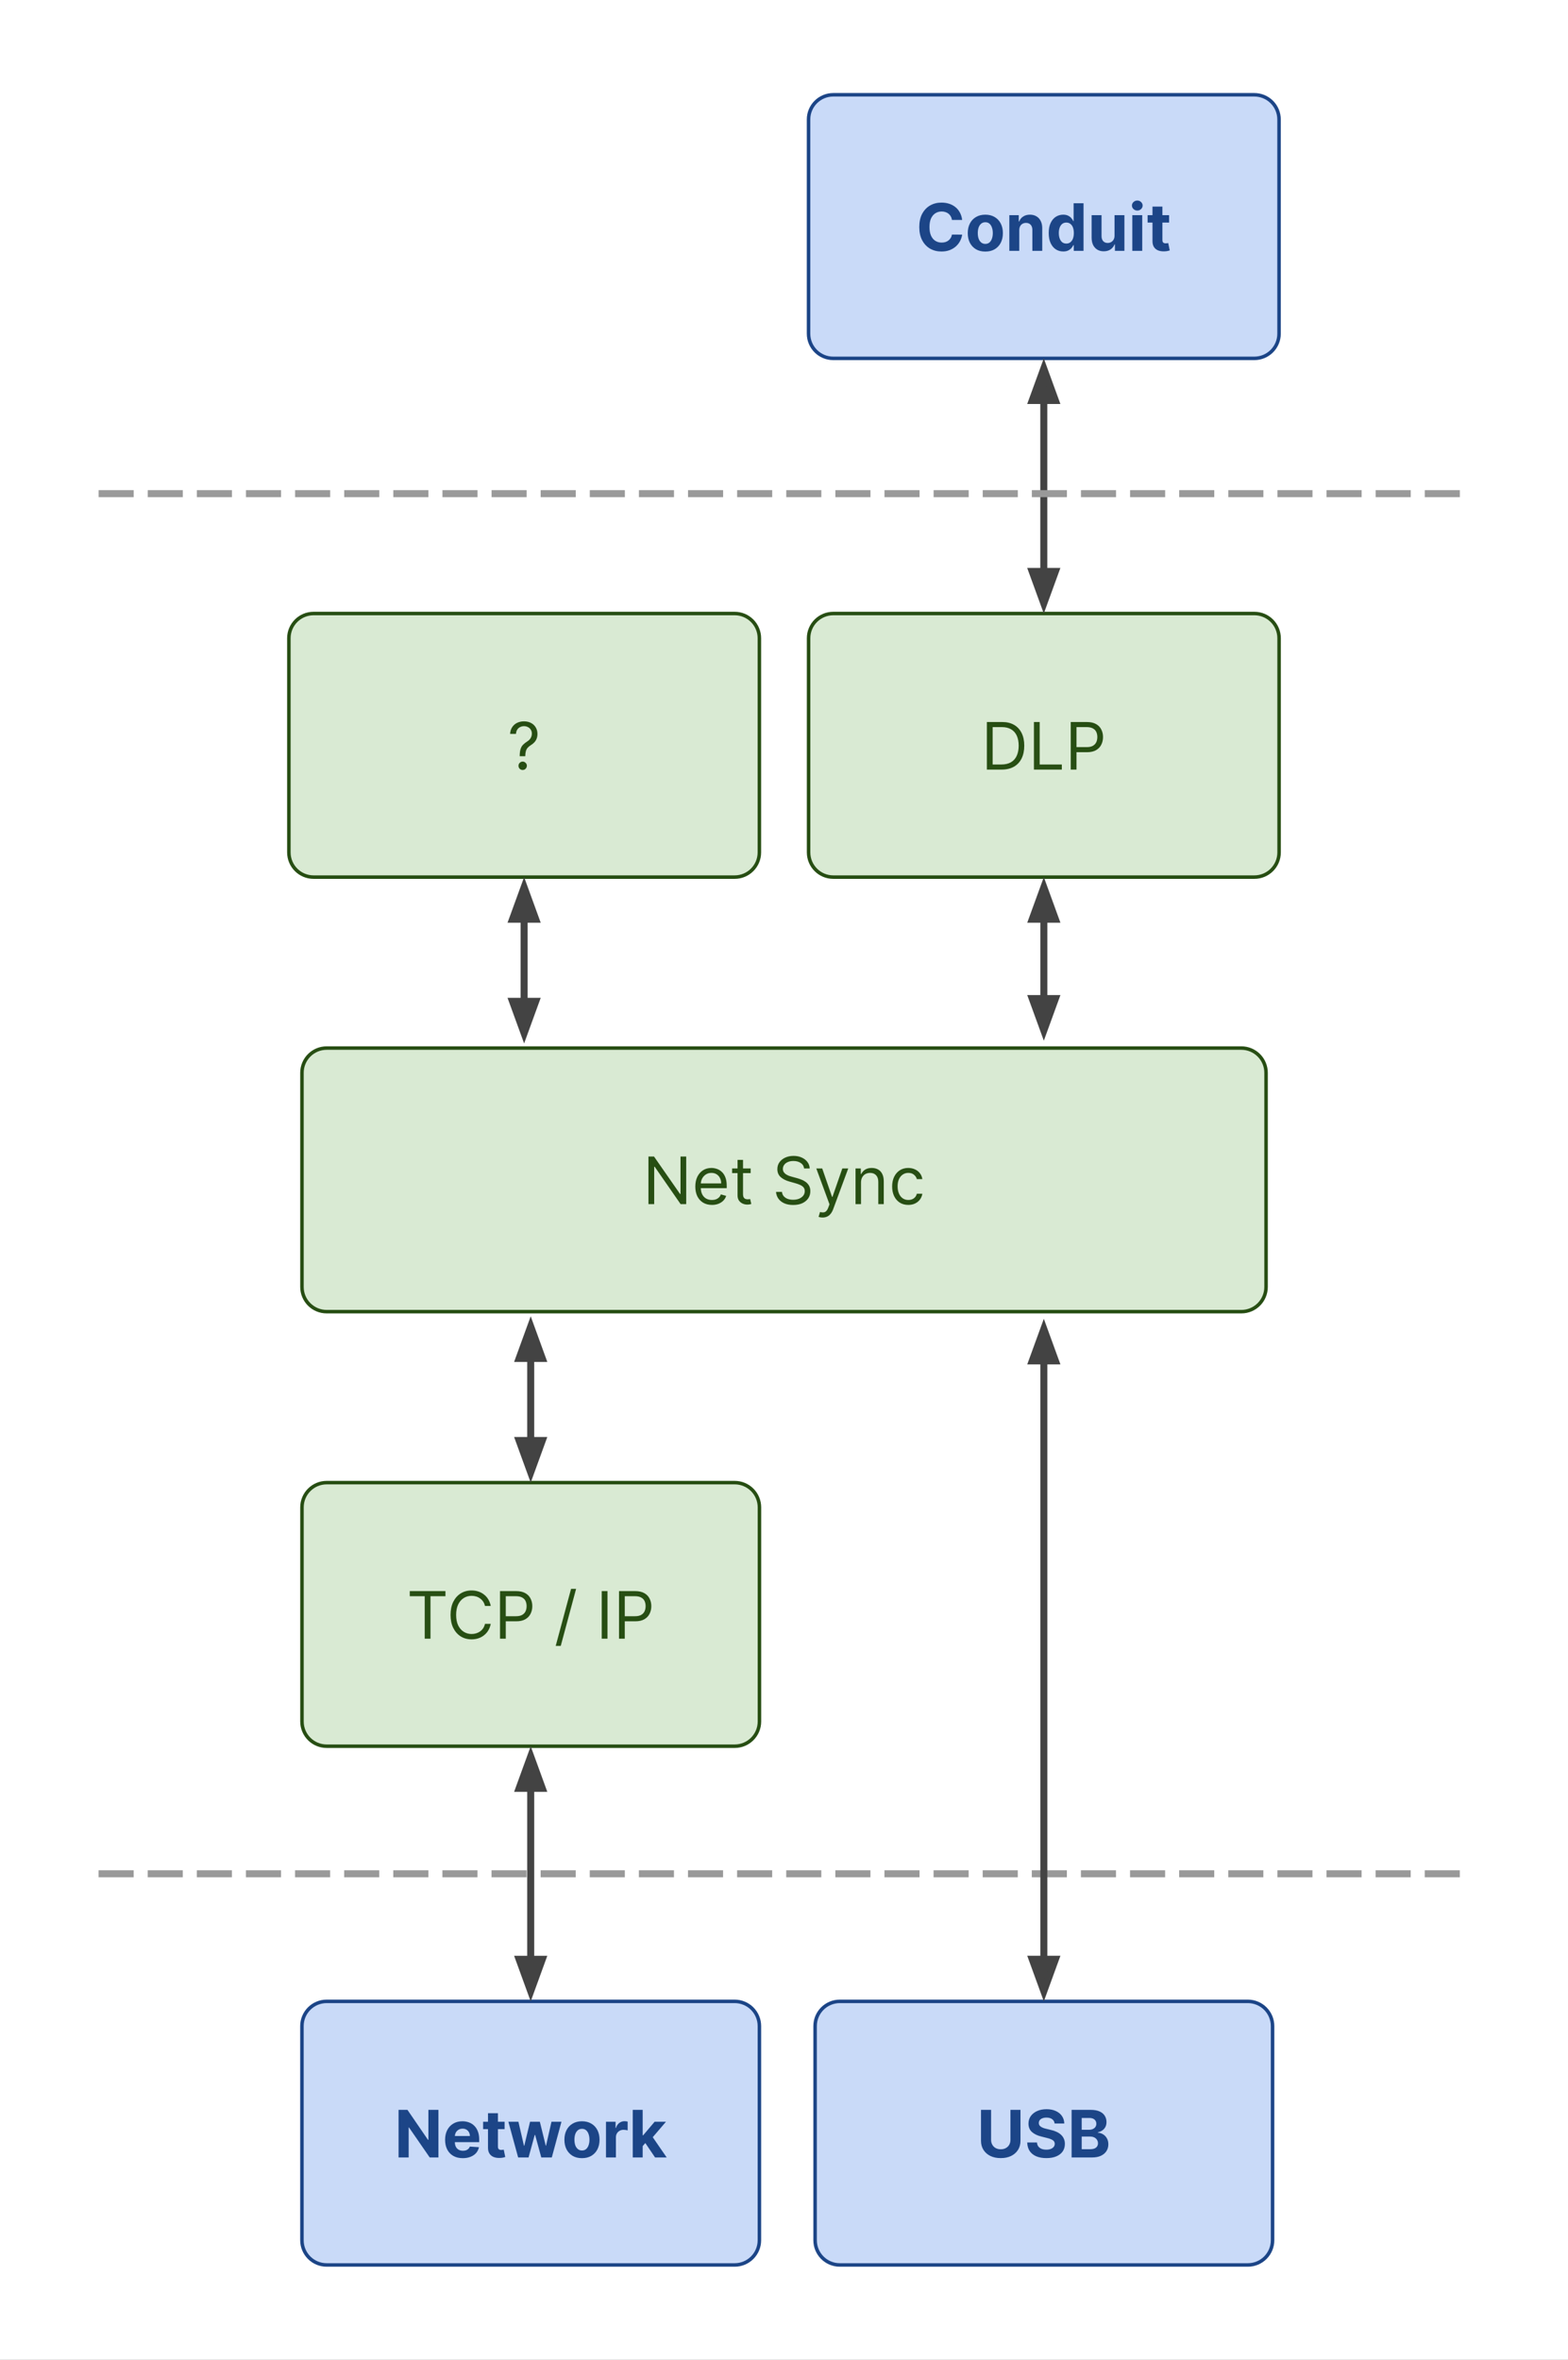 <svg version="1.1" viewBox="0.0 0.0 446.937 672.475" fill="none" stroke="none" stroke-linecap="square" stroke-miterlimit="10" xmlns:xlink="http://www.w3.org/1999/xlink" xmlns="http://www.w3.org/2000/svg"><rect x="0.0" y="0.0" width="446.937" height="672.475" fill="#808080" stroke="none"/><clipPath id="p.0"><path d="m0 0l446.937 0l0 672.475l-446.937 0l0 -672.475z" clip-rule="nonzero"/></clipPath><g clip-path="url(#p.0)"><path fill="#ffffff" d="m0 0l446.937 0l0 672.475l-446.937 0z" fill-rule="evenodd"/><path fill="#d9ead3" d="m86.07 305.721l0 0c0 -3.889 3.153 -7.042 7.042 -7.042l260.719 0c1.868 0 3.659 0.742 4.98 2.063c1.321 1.321 2.063 3.112 2.063 4.98l0 61.033c0 3.889 -3.153 7.042 -7.042 7.042l-260.719 0c-3.889 0 -7.042 -3.153 -7.042 -7.042z" fill-rule="evenodd"/><path stroke="#274e13" stroke-width="1.0" stroke-linejoin="round" stroke-linecap="butt" d="m86.07 305.721l0 0c0 -3.889 3.153 -7.042 7.042 -7.042l260.719 0c1.868 0 3.659 0.742 4.98 2.063c1.321 1.321 2.063 3.112 2.063 4.98l0 61.033c0 3.889 -3.153 7.042 -7.042 7.042l-260.719 0c-3.889 0 -7.042 -3.153 -7.042 -7.042z" fill-rule="evenodd"/><path fill="#274e13" d="m195.597 329.595l0 13.562l-1.594 0l-7.391 -10.656l-0.141 0l0 10.656l-1.641 0l0 -13.562l1.594 0l7.422 10.672l0.125 0l0 -10.672l1.625 0zm7.342 13.781q-1.469 0 -2.547 -0.656q-1.062 -0.656 -1.641 -1.828q-0.562 -1.172 -0.562 -2.75q0 -1.562 0.562 -2.75q0.578 -1.203 1.609 -1.875q1.031 -0.672 2.406 -0.672q0.797 0 1.578 0.266q0.781 0.266 1.406 0.859q0.641 0.594 1.016 1.578q0.375 0.969 0.375 2.391l0 0.656l-7.844 0l0 -1.344l6.266 0q0 -0.859 -0.344 -1.531q-0.344 -0.688 -0.969 -1.078q-0.625 -0.391 -1.484 -0.391q-0.922 0 -1.609 0.469q-0.672 0.453 -1.047 1.188q-0.359 0.734 -0.359 1.578l0 0.906q0 1.141 0.391 1.953q0.406 0.797 1.125 1.219q0.719 0.406 1.672 0.406q0.609 0 1.109 -0.172q0.5 -0.188 0.859 -0.531q0.375 -0.359 0.562 -0.891l1.516 0.422q-0.234 0.766 -0.797 1.344q-0.562 0.578 -1.391 0.906q-0.828 0.328 -1.859 0.328zm11.022 -10.391l0 1.328l-5.281 0l0 -1.328l5.281 0zm-3.734 -2.438l1.562 0l0 9.688q0 0.672 0.188 1.0q0.203 0.328 0.5 0.438q0.312 0.109 0.656 0.109q0.266 0 0.422 -0.031q0.172 -0.031 0.266 -0.047l0.328 1.406q-0.156 0.047 -0.453 0.109q-0.281 0.062 -0.719 0.062q-0.656 0 -1.297 -0.281q-0.625 -0.281 -1.047 -0.859q-0.406 -0.594 -0.406 -1.469l0 -10.125zm18.969 2.438q-0.125 -1.016 -0.969 -1.562q-0.844 -0.562 -2.078 -0.562q-0.906 0 -1.578 0.297q-0.672 0.281 -1.047 0.797q-0.375 0.516 -0.375 1.156q0 0.547 0.266 0.938q0.266 0.391 0.672 0.641q0.406 0.25 0.859 0.422q0.453 0.156 0.828 0.25l1.375 0.375q0.531 0.141 1.188 0.391q0.656 0.234 1.25 0.656q0.609 0.422 1.0 1.078q0.391 0.656 0.391 1.609q0 1.109 -0.578 2.0q-0.578 0.875 -1.672 1.406q-1.094 0.516 -2.656 0.516q-1.453 0 -2.516 -0.469q-1.062 -0.469 -1.672 -1.312q-0.609 -0.844 -0.688 -1.953l1.688 0q0.078 0.766 0.531 1.266q0.453 0.5 1.141 0.75q0.703 0.234 1.516 0.234q0.938 0 1.688 -0.297q0.75 -0.312 1.188 -0.859q0.438 -0.562 0.438 -1.297q0 -0.688 -0.375 -1.109q-0.375 -0.422 -1.0 -0.688q-0.609 -0.266 -1.328 -0.469l-1.672 -0.469q-1.594 -0.453 -2.516 -1.297q-0.922 -0.859 -0.922 -2.234q0 -1.141 0.609 -1.984q0.625 -0.859 1.672 -1.328q1.047 -0.469 2.344 -0.469q1.312 0 2.328 0.469q1.031 0.469 1.625 1.281q0.609 0.797 0.641 1.828l-1.594 0zm5.274 13.984q-0.391 0 -0.703 -0.062q-0.312 -0.062 -0.438 -0.125l0.406 -1.375q0.562 0.141 1.0 0.094q0.438 -0.031 0.781 -0.375q0.344 -0.344 0.625 -1.125l0.297 -0.797l-3.766 -10.219l1.688 0l2.812 8.109l0.109 0l2.812 -8.109l1.688 0l-4.312 11.656q-0.297 0.781 -0.734 1.297q-0.422 0.531 -1.0 0.781q-0.562 0.25 -1.266 0.25zm10.951 -9.938l0 6.125l-1.562 0l0 -10.172l1.5 0l0 1.578l0.141 0q0.359 -0.766 1.078 -1.234q0.734 -0.484 1.891 -0.484q1.031 0 1.797 0.422q0.781 0.422 1.203 1.281q0.438 0.844 0.438 2.141l0 6.469l-1.562 0l0 -6.359q0 -1.203 -0.625 -1.875q-0.625 -0.672 -1.703 -0.672q-0.75 0 -1.344 0.328q-0.578 0.328 -0.922 0.953q-0.328 0.609 -0.328 1.5zm13.481 6.344q-1.422 0 -2.469 -0.672q-1.031 -0.688 -1.594 -1.875q-0.547 -1.188 -0.547 -2.703q0 -1.547 0.562 -2.734q0.578 -1.203 1.609 -1.875q1.031 -0.672 2.406 -0.672q1.078 0 1.938 0.406q0.859 0.391 1.406 1.109q0.562 0.719 0.688 1.672l-1.562 0q-0.172 -0.703 -0.797 -1.234q-0.609 -0.547 -1.641 -0.547q-0.906 0 -1.594 0.484q-0.688 0.469 -1.078 1.328q-0.375 0.859 -0.375 2.0q0 1.188 0.375 2.062q0.375 0.875 1.062 1.359q0.688 0.484 1.609 0.484q0.609 0 1.109 -0.203q0.5 -0.219 0.844 -0.609q0.344 -0.406 0.484 -0.969l1.562 0q-0.125 0.906 -0.656 1.625q-0.516 0.719 -1.375 1.141q-0.844 0.422 -1.969 0.422z" fill-rule="nonzero"/><path fill="#d9ead3" d="m86.074 429.559l0 0c0 -3.889 3.153 -7.042 7.042 -7.042l116.309 0c1.868 0 3.659 0.742 4.98 2.063c1.321 1.321 2.063 3.112 2.063 4.98l0 61.033c0 3.889 -3.153 7.042 -7.042 7.042l-116.309 0c-3.889 0 -7.042 -3.153 -7.042 -7.042z" fill-rule="evenodd"/><path stroke="#274e13" stroke-width="1.0" stroke-linejoin="round" stroke-linecap="butt" d="m86.074 429.559l0 0c0 -3.889 3.153 -7.042 7.042 -7.042l116.309 0c1.868 0 3.659 0.742 4.98 2.063c1.321 1.321 2.063 3.112 2.063 4.98l0 61.033c0 3.889 -3.153 7.042 -7.042 7.042l-116.309 0c-3.889 0 -7.042 -3.153 -7.042 -7.042z" fill-rule="evenodd"/><path fill="#274e13" d="m116.799 454.887l0 -1.453l10.172 0l0 1.453l-4.266 0l0 12.109l-1.641 0l0 -12.109l-4.266 0zm23.078 2.781l-1.641 0q-0.156 -0.703 -0.516 -1.234q-0.359 -0.547 -0.875 -0.906q-0.5 -0.375 -1.125 -0.562q-0.625 -0.188 -1.297 -0.188q-1.234 0 -2.234 0.625q-1.0 0.625 -1.594 1.844q-0.578 1.203 -0.578 2.969q0 1.766 0.578 2.984q0.594 1.203 1.594 1.828q1.0 0.625 2.234 0.625q0.672 0 1.297 -0.188q0.625 -0.188 1.125 -0.547q0.516 -0.375 0.875 -0.906q0.359 -0.547 0.516 -1.25l1.641 0q-0.188 1.031 -0.688 1.859q-0.484 0.812 -1.219 1.391q-0.719 0.578 -1.625 0.875q-0.906 0.297 -1.922 0.297q-1.75 0 -3.109 -0.844q-1.344 -0.859 -2.125 -2.422q-0.766 -1.562 -0.766 -3.703q0 -2.156 0.766 -3.719q0.781 -1.562 2.125 -2.406q1.359 -0.844 3.109 -0.844q1.016 0 1.922 0.297q0.906 0.297 1.625 0.875q0.734 0.562 1.219 1.391q0.5 0.812 0.688 1.859zm2.646 9.328l0 -13.562l4.594 0q1.594 0 2.609 0.578q1.016 0.562 1.5 1.547q0.5 0.969 0.5 2.156q0 1.203 -0.5 2.188q-0.484 0.984 -1.5 1.562q-1.0 0.578 -2.594 0.578l-3.281 0l0 -1.453l3.234 0q1.094 0 1.75 -0.375q0.672 -0.391 0.969 -1.031q0.297 -0.641 0.297 -1.469q0 -0.812 -0.297 -1.453q-0.297 -0.641 -0.969 -1.0q-0.672 -0.375 -1.781 -0.375l-2.891 0l0 12.109l-1.641 0zm21.687 -14.203l-4.375 16.25l-1.438 0l4.375 -16.25l1.438 0zm8.946 0.641l0 13.562l-1.641 0l0 -13.562l1.641 0zm3.289 13.562l0 -13.562l4.594 0q1.594 0 2.609 0.578q1.016 0.562 1.5 1.547q0.5 0.969 0.5 2.156q0 1.203 -0.5 2.188q-0.484 0.984 -1.5 1.562q-1.0 0.578 -2.594 0.578l-3.281 0l0 -1.453l3.234 0q1.094 0 1.75 -0.375q0.672 -0.391 0.969 -1.031q0.297 -0.641 0.297 -1.469q0 -0.812 -0.297 -1.453q-0.297 -0.641 -0.969 -1.0q-0.672 -0.375 -1.781 -0.375l-2.891 0l0 12.109l-1.641 0z" fill-rule="nonzero"/><path fill="#000000" fill-opacity="0.0" d="m151.271 375.115l0 47.402" fill-rule="evenodd"/><path stroke="#434343" stroke-width="2.0" stroke-linejoin="round" stroke-linecap="butt" d="m151.271 387.115l0 23.402" fill-rule="evenodd"/><path fill="#434343" stroke="#434343" stroke-width="2.0" stroke-linecap="butt" d="m154.574 387.115l-3.303 -9.076l-3.303 9.076z" fill-rule="evenodd"/><path fill="#434343" stroke="#434343" stroke-width="2.0" stroke-linecap="butt" d="m147.967 410.517l3.303 9.076l3.303 -9.076z" fill-rule="evenodd"/><path fill="#d9ead3" d="m82.339 181.884l0 0c0 -3.889 3.153 -7.042 7.042 -7.042l120.026 0c1.868 0 3.659 0.742 4.98 2.063c1.321 1.321 2.063 3.112 2.063 4.98l0 61.033c0 3.889 -3.153 7.042 -7.042 7.042l-120.026 0c-3.889 0 -7.042 -3.153 -7.042 -7.042z" fill-rule="evenodd"/><path stroke="#274e13" stroke-width="1.0" stroke-linejoin="round" stroke-linecap="butt" d="m82.339 181.884l0 0c0 -3.889 3.153 -7.042 7.042 -7.042l120.026 0c1.868 0 3.659 0.742 4.98 2.063c1.321 1.321 2.063 3.112 2.063 4.98l0 61.033c0 3.889 -3.153 7.042 -7.042 7.042l-120.026 0c-3.889 0 -7.042 -3.153 -7.042 -7.042z" fill-rule="evenodd"/><path fill="#274e13" d="m148.132 215.508l0 -0.078q0.016 -1.266 0.266 -2.016q0.25 -0.75 0.719 -1.203q0.469 -0.469 1.109 -0.875q0.391 -0.234 0.703 -0.562q0.312 -0.328 0.484 -0.75q0.188 -0.438 0.188 -0.953q0 -0.656 -0.312 -1.125q-0.297 -0.484 -0.812 -0.734q-0.5 -0.266 -1.125 -0.266q-0.547 0 -1.047 0.234q-0.5 0.219 -0.844 0.703q-0.328 0.484 -0.391 1.266l-1.672 0q0.062 -1.125 0.594 -1.922q0.531 -0.812 1.406 -1.234q0.891 -0.422 1.953 -0.422q1.172 0 2.031 0.469q0.859 0.453 1.328 1.266q0.484 0.812 0.484 1.844q0 0.719 -0.219 1.312q-0.219 0.594 -0.641 1.062q-0.406 0.453 -1.0 0.812q-0.578 0.359 -0.938 0.766q-0.344 0.406 -0.5 0.953q-0.156 0.547 -0.172 1.375l0 0.078l-1.594 0zm0.844 3.922q-0.484 0 -0.844 -0.344q-0.344 -0.359 -0.344 -0.859q0 -0.484 0.344 -0.828q0.359 -0.359 0.844 -0.359q0.5 0 0.844 0.359q0.359 0.344 0.359 0.828q0 0.328 -0.172 0.609q-0.156 0.266 -0.422 0.438q-0.266 0.156 -0.609 0.156z" fill-rule="nonzero"/><path fill="#000000" fill-opacity="0.0" d="m149.394 249.959l0 47.402" fill-rule="evenodd"/><path stroke="#434343" stroke-width="2.0" stroke-linejoin="round" stroke-linecap="butt" d="m149.394 261.959l0 23.402" fill-rule="evenodd"/><path fill="#434343" stroke="#434343" stroke-width="2.0" stroke-linecap="butt" d="m152.697 261.959l-3.303 -9.076l-3.303 9.076z" fill-rule="evenodd"/><path fill="#434343" stroke="#434343" stroke-width="2.0" stroke-linecap="butt" d="m146.09 285.361l3.303 9.076l3.303 -9.076z" fill-rule="evenodd"/><path fill="#d9ead3" d="m230.476 181.884l0 0c0 -3.889 3.153 -7.042 7.042 -7.042l120.026 0c1.868 0 3.659 0.742 4.98 2.063c1.321 1.321 2.063 3.112 2.063 4.98l0 61.033c0 3.889 -3.153 7.042 -7.042 7.042l-120.026 0c-3.889 0 -7.042 -3.153 -7.042 -7.042z" fill-rule="evenodd"/><path stroke="#274e13" stroke-width="1.0" stroke-linejoin="round" stroke-linecap="butt" d="m230.476 181.884l0 0c0 -3.889 3.153 -7.042 7.042 -7.042l120.026 0c1.868 0 3.659 0.742 4.98 2.063c1.321 1.321 2.063 3.112 2.063 4.98l0 61.033c0 3.889 -3.153 7.042 -7.042 7.042l-120.026 0c-3.889 0 -7.042 -3.153 -7.042 -7.042z" fill-rule="evenodd"/><path fill="#274e13" d="m285.484 219.32l-4.188 0l0 -13.562l4.375 0q1.969 0 3.375 0.812q1.406 0.812 2.156 2.328q0.75 1.5 0.75 3.609q0 2.125 -0.766 3.656q-0.75 1.516 -2.203 2.344q-1.438 0.812 -3.5 0.812zm-2.547 -1.453l2.438 0q1.688 0 2.797 -0.641q1.109 -0.656 1.641 -1.859q0.547 -1.203 0.547 -2.859q0 -1.641 -0.531 -2.828q-0.531 -1.188 -1.609 -1.828q-1.062 -0.641 -2.656 -0.641l-2.625 0l0 10.656zm11.769 1.453l0 -13.562l1.641 0l0 12.109l6.312 0l0 1.453l-7.953 0zm10.494 0l0 -13.562l4.594 0q1.594 0 2.609 0.578q1.016 0.562 1.5 1.547q0.5 0.969 0.5 2.156q0 1.203 -0.5 2.188q-0.484 0.984 -1.5 1.562q-1.0 0.578 -2.594 0.578l-3.281 0l0 -1.453l3.234 0q1.094 0 1.75 -0.375q0.672 -0.391 0.969 -1.031q0.297 -0.641 0.297 -1.469q0 -0.812 -0.297 -1.453q-0.297 -0.641 -0.969 -1.0q-0.672 -0.375 -1.781 -0.375l-2.891 0l0 12.109l-1.641 0z" fill-rule="nonzero"/><path fill="#000000" fill-opacity="0.0" d="m297.531 249.959l0 46.614" fill-rule="evenodd"/><path stroke="#434343" stroke-width="2.0" stroke-linejoin="round" stroke-linecap="butt" d="m297.531 261.959l0 22.614" fill-rule="evenodd"/><path fill="#434343" stroke="#434343" stroke-width="2.0" stroke-linecap="butt" d="m300.834 261.959l-3.303 -9.076l-3.303 9.076z" fill-rule="evenodd"/><path fill="#434343" stroke="#434343" stroke-width="2.0" stroke-linecap="butt" d="m294.227 284.574l3.303 9.076l3.303 -9.076z" fill-rule="evenodd"/><path fill="#c9daf8" d="m86.063 577.391l0 0c0 -3.889 3.153 -7.042 7.042 -7.042l116.309 0c1.868 0 3.659 0.742 4.98 2.063c1.321 1.321 2.063 3.112 2.063 4.98l0 61.033c0 3.889 -3.153 7.042 -7.042 7.042l-116.309 0c-3.889 0 -7.042 -3.153 -7.042 -7.042z" fill-rule="evenodd"/><path stroke="#1c4587" stroke-width="1.0" stroke-linejoin="round" stroke-linecap="butt" d="m86.063 577.391l0 0c0 -3.889 3.153 -7.042 7.042 -7.042l116.309 0c1.868 0 3.659 0.742 4.98 2.063c1.321 1.321 2.063 3.112 2.063 4.98l0 61.033c0 3.889 -3.153 7.042 -7.042 7.042l-116.309 0c-3.889 0 -7.042 -3.153 -7.042 -7.042z" fill-rule="evenodd"/><path fill="#1c4587" d="m124.968 601.266l0 13.562l-2.484 0l-5.906 -8.547l-0.094 0l0 8.547l-2.875 0l0 -13.562l2.531 0l5.844 8.531l0.125 0l0 -8.531l2.859 0zm6.948 13.766q-1.578 0 -2.703 -0.641q-1.125 -0.641 -1.734 -1.812q-0.609 -1.188 -0.609 -2.797q0 -1.562 0.609 -2.75q0.609 -1.188 1.719 -1.844q1.109 -0.672 2.609 -0.672q1.0 0 1.875 0.328q0.875 0.312 1.516 0.969q0.656 0.641 1.016 1.609q0.375 0.969 0.375 2.266l0 0.781l-8.594 0l0 -1.75l5.937 0q0 -0.609 -0.266 -1.078q-0.266 -0.484 -0.734 -0.75q-0.469 -0.266 -1.078 -0.266q-0.641 0 -1.141 0.297q-0.5 0.297 -0.781 0.797q-0.266 0.484 -0.281 1.094l0 1.656q0 0.75 0.281 1.312q0.281 0.547 0.797 0.844q0.516 0.297 1.234 0.297q0.469 0 0.859 -0.125q0.391 -0.141 0.672 -0.406q0.281 -0.266 0.422 -0.656l2.609 0.172q-0.203 0.953 -0.812 1.656q-0.609 0.688 -1.578 1.078q-0.969 0.391 -2.219 0.391zm11.916 -10.375l0 2.109l-6.125 0l0 -2.109l6.125 0zm-4.734 -2.438l2.828 0l0 9.484q0 0.391 0.109 0.609q0.125 0.203 0.344 0.297q0.219 0.078 0.5 0.078q0.203 0 0.391 -0.031q0.203 -0.031 0.312 -0.047l0.438 2.094q-0.203 0.062 -0.594 0.156q-0.375 0.094 -0.938 0.109q-1.016 0.031 -1.781 -0.266q-0.766 -0.312 -1.188 -0.969q-0.422 -0.656 -0.422 -1.656l0 -9.859zm8.592 12.609l-2.781 -10.172l2.859 0l1.578 6.828l0.094 0l1.641 -6.828l2.797 0l1.672 6.797l0.094 0l1.547 -6.797l2.844 0l-2.75 10.172l-3.0 0l-1.75 -6.406l-0.125 0l-1.75 6.406l-2.969 0zm18.187 0.203q-1.531 0 -2.656 -0.656q-1.125 -0.672 -1.734 -1.844q-0.609 -1.188 -0.609 -2.75q0 -1.578 0.609 -2.75q0.609 -1.188 1.734 -1.844q1.125 -0.672 2.656 -0.672q1.547 0 2.672 0.672q1.125 0.656 1.734 1.844q0.609 1.172 0.609 2.75q0 1.562 -0.609 2.75q-0.609 1.172 -1.734 1.844q-1.125 0.656 -2.672 0.656zm0.016 -2.188q0.703 0 1.172 -0.406q0.469 -0.406 0.703 -1.094q0.25 -0.703 0.25 -1.578q0 -0.891 -0.25 -1.578q-0.234 -0.703 -0.703 -1.109q-0.469 -0.406 -1.172 -0.406q-0.703 0 -1.188 0.406q-0.484 0.406 -0.734 1.109q-0.234 0.688 -0.234 1.578q0 0.875 0.234 1.578q0.25 0.688 0.734 1.094q0.484 0.406 1.188 0.406zm6.839 1.984l0 -10.172l2.734 0l0 1.766l0.109 0q0.281 -0.938 0.938 -1.422q0.656 -0.5 1.5 -0.5q0.219 0 0.453 0.031q0.25 0.031 0.438 0.078l0 2.5q-0.188 -0.062 -0.547 -0.109q-0.344 -0.047 -0.641 -0.047q-0.625 0 -1.109 0.281q-0.484 0.266 -0.766 0.75q-0.281 0.469 -0.281 1.094l0 5.75l-2.828 0zm10.188 -2.922l0 -3.391l0.406 0l3.266 -3.859l3.234 0l-4.375 5.109l-0.672 0l-1.859 2.141zm-2.562 2.922l0 -13.562l2.828 0l0 13.562l-2.828 0zm6.359 0l-3.0 -4.438l1.891 -1.984l4.422 6.422l-3.312 0z" fill-rule="nonzero"/><path fill="#000000" fill-opacity="0.0" d="m151.271 497.635l0 72.724" fill-rule="evenodd"/><path stroke="#434343" stroke-width="2.0" stroke-linejoin="round" stroke-linecap="butt" d="m151.271 509.635l0 48.724" fill-rule="evenodd"/><path fill="#434343" stroke="#434343" stroke-width="2.0" stroke-linecap="butt" d="m154.574 509.635l-3.303 -9.076l-3.303 9.076z" fill-rule="evenodd"/><path fill="#434343" stroke="#434343" stroke-width="2.0" stroke-linecap="butt" d="m147.967 558.36l3.303 9.076l3.303 -9.076z" fill-rule="evenodd"/><path fill="#000000" fill-opacity="0.0" d="m29.101 533.991l388.724 0" fill-rule="evenodd"/><path stroke="#999999" stroke-width="2.0" stroke-linejoin="round" stroke-linecap="butt" stroke-dasharray="8.0,6.0" d="m29.101 533.991l388.724 0" fill-rule="evenodd"/><path fill="#c9daf8" d="m230.465 34.053l0 0c0 -3.889 3.153 -7.042 7.042 -7.042l120.026 0c1.868 0 3.659 0.742 4.98 2.063c1.321 1.321 2.063 3.112 2.063 4.98l0 61.033c0 3.889 -3.153 7.042 -7.042 7.042l-120.026 0c-3.889 0 -7.042 -3.153 -7.042 -7.042z" fill-rule="evenodd"/><path stroke="#1c4587" stroke-width="1.0" stroke-linejoin="round" stroke-linecap="butt" d="m230.465 34.053l0 0c0 -3.889 3.153 -7.042 7.042 -7.042l120.026 0c1.868 0 3.659 0.742 4.98 2.063c1.321 1.321 2.063 3.112 2.063 4.98l0 61.033c0 3.889 -3.153 7.042 -7.042 7.042l-120.026 0c-3.889 0 -7.042 -3.153 -7.042 -7.042z" fill-rule="evenodd"/><path fill="#1c4587" d="m274.248 62.677l-2.906 0q-0.078 -0.562 -0.328 -1.0q-0.25 -0.453 -0.641 -0.766q-0.375 -0.312 -0.875 -0.469q-0.5 -0.172 -1.078 -0.172q-1.047 0 -1.844 0.531q-0.781 0.516 -1.219 1.5q-0.422 0.984 -0.422 2.406q0 1.453 0.438 2.438q0.438 0.984 1.219 1.484q0.781 0.5 1.812 0.5q0.578 0 1.062 -0.141q0.5 -0.156 0.875 -0.453q0.391 -0.297 0.641 -0.719q0.266 -0.422 0.359 -0.969l2.906 0.016q-0.125 0.938 -0.578 1.797q-0.438 0.859 -1.188 1.547q-0.75 0.672 -1.797 1.078q-1.031 0.391 -2.328 0.391q-1.812 0 -3.25 -0.812q-1.422 -0.828 -2.25 -2.391q-0.828 -1.562 -0.828 -3.766q0 -2.219 0.828 -3.781q0.844 -1.562 2.266 -2.375q1.438 -0.812 3.234 -0.812q1.172 0 2.188 0.328q1.016 0.328 1.797 0.969q0.781 0.625 1.266 1.547q0.5 0.906 0.641 2.094zm6.595 9.016q-1.531 0 -2.656 -0.656q-1.125 -0.672 -1.734 -1.844q-0.609 -1.188 -0.609 -2.75q0 -1.578 0.609 -2.75q0.609 -1.188 1.734 -1.844q1.125 -0.672 2.656 -0.672q1.547 0 2.672 0.672q1.125 0.656 1.734 1.844q0.609 1.172 0.609 2.75q0 1.562 -0.609 2.75q-0.609 1.172 -1.734 1.844q-1.125 0.656 -2.672 0.656zm0.016 -2.188q0.703 0 1.172 -0.406q0.469 -0.406 0.703 -1.094q0.25 -0.703 0.25 -1.578q0 -0.891 -0.25 -1.578q-0.234 -0.703 -0.703 -1.109q-0.469 -0.406 -1.172 -0.406q-0.703 0 -1.188 0.406q-0.484 0.406 -0.734 1.109q-0.234 0.688 -0.234 1.578q0 0.875 0.234 1.578q0.25 0.688 0.734 1.094q0.484 0.406 1.188 0.406zm9.667 -3.906l0 5.891l-2.828 0l0 -10.172l2.688 0l0 1.797l0.125 0q0.328 -0.891 1.125 -1.406q0.797 -0.531 1.938 -0.531q1.062 0 1.844 0.469q0.797 0.469 1.219 1.328q0.438 0.844 0.438 2.031l0 6.484l-2.812 0l0 -5.969q0 -0.938 -0.484 -1.469q-0.484 -0.531 -1.328 -0.531q-0.562 0 -1.0 0.25q-0.438 0.25 -0.688 0.719q-0.234 0.469 -0.234 1.109zm12.523 6.062q-1.156 0 -2.094 -0.594q-0.938 -0.609 -1.484 -1.781q-0.547 -1.172 -0.547 -2.875q0 -1.75 0.562 -2.906q0.562 -1.172 1.5 -1.75q0.938 -0.578 2.062 -0.578q0.844 0 1.422 0.297q0.578 0.281 0.922 0.719q0.359 0.422 0.547 0.828l0.078 0l0 -5.094l2.828 0l0 13.563l-2.781 0l0 -1.625l-0.125 0q-0.203 0.422 -0.562 0.844q-0.359 0.406 -0.938 0.688q-0.562 0.266 -1.391 0.266zm0.891 -2.25q0.688 0 1.156 -0.375q0.484 -0.375 0.734 -1.047q0.25 -0.688 0.25 -1.594q0 -0.906 -0.25 -1.562q-0.25 -0.672 -0.734 -1.031q-0.469 -0.375 -1.156 -0.375q-0.688 0 -1.172 0.375q-0.469 0.375 -0.719 1.047q-0.25 0.672 -0.25 1.547q0 0.891 0.25 1.578q0.25 0.672 0.719 1.062q0.484 0.375 1.172 0.375zm13.743 -2.25l0 -5.844l2.812 0l0 10.172l-2.703 0l0 -1.844l-0.109 0q-0.344 0.891 -1.141 1.438q-0.797 0.531 -1.938 0.531q-1.031 0 -1.812 -0.453q-0.766 -0.469 -1.203 -1.312q-0.422 -0.859 -0.438 -2.062l0 -6.469l2.828 0l0 5.969q0 0.906 0.469 1.438q0.484 0.516 1.281 0.516q0.516 0 0.953 -0.234q0.453 -0.234 0.719 -0.703q0.281 -0.469 0.281 -1.141zm5.069 4.328l0 -10.172l2.828 0l0 10.172l-2.828 0zm1.422 -11.484q-0.625 0 -1.078 -0.422q-0.453 -0.422 -0.453 -1.016q0 -0.578 0.453 -1.0q0.453 -0.422 1.078 -0.422q0.625 0 1.062 0.422q0.453 0.422 0.453 1.0q0 0.594 -0.453 1.016q-0.438 0.422 -1.062 0.422zm9.059 1.312l0 2.109l-6.125 0l0 -2.109l6.125 0zm-4.734 -2.438l2.828 0l0 9.484q0 0.391 0.109 0.609q0.125 0.203 0.344 0.297q0.219 0.078 0.5 0.078q0.203 0 0.391 -0.031q0.203 -0.031 0.312 -0.047l0.438 2.094q-0.203 0.062 -0.594 0.156q-0.375 0.094 -0.938 0.109q-1.016 0.031 -1.781 -0.266q-0.766 -0.312 -1.188 -0.969q-0.422 -0.656 -0.422 -1.656l0 -9.859z" fill-rule="nonzero"/><path fill="#000000" fill-opacity="0.0" d="m297.52 102.129l0 72.724" fill-rule="evenodd"/><path stroke="#434343" stroke-width="2.0" stroke-linejoin="round" stroke-linecap="butt" d="m297.52 114.129l0 48.724" fill-rule="evenodd"/><path fill="#434343" stroke="#434343" stroke-width="2.0" stroke-linecap="butt" d="m300.823 114.129l-3.303 -9.076l-3.303 9.076z" fill-rule="evenodd"/><path fill="#434343" stroke="#434343" stroke-width="2.0" stroke-linecap="butt" d="m294.216 162.853l3.303 9.076l3.303 -9.076z" fill-rule="evenodd"/><path fill="#000000" fill-opacity="0.0" d="m29.112 140.684l388.724 0" fill-rule="evenodd"/><path stroke="#999999" stroke-width="2.0" stroke-linejoin="round" stroke-linecap="butt" stroke-dasharray="8.0,6.0" d="m29.112 140.684l388.724 0" fill-rule="evenodd"/><path fill="#c9daf8" d="m232.333 577.391l0 0c0 -3.889 3.153 -7.042 7.042 -7.042l116.309 0c1.868 0 3.659 0.742 4.98 2.063c1.321 1.321 2.063 3.112 2.063 4.98l0 61.033c0 3.889 -3.153 7.042 -7.042 7.042l-116.309 0c-3.889 0 -7.042 -3.153 -7.042 -7.042z" fill-rule="evenodd"/><path stroke="#1c4587" stroke-width="1.0" stroke-linejoin="round" stroke-linecap="butt" d="m232.333 577.391l0 0c0 -3.889 3.153 -7.042 7.042 -7.042l116.309 0c1.868 0 3.659 0.742 4.98 2.063c1.321 1.321 2.063 3.112 2.063 4.98l0 61.033c0 3.889 -3.153 7.042 -7.042 7.042l-116.309 0c-3.889 0 -7.042 -3.153 -7.042 -7.042z" fill-rule="evenodd"/><path fill="#1c4587" d="m288.015 601.266l2.859 0l0 8.812q0 1.484 -0.703 2.594q-0.703 1.109 -1.969 1.734q-1.266 0.609 -2.953 0.609q-1.688 0 -2.953 -0.609q-1.266 -0.625 -1.969 -1.734q-0.703 -1.109 -0.703 -2.594l0 -8.812l2.875 0l0 8.562q0 0.766 0.344 1.375q0.344 0.609 0.953 0.953q0.625 0.344 1.453 0.344q0.844 0 1.453 -0.344q0.625 -0.344 0.969 -0.953q0.344 -0.609 0.344 -1.375l0 -8.562zm12.592 3.891q-0.094 -0.797 -0.703 -1.234q-0.594 -0.453 -1.625 -0.453q-0.703 0 -1.188 0.203q-0.484 0.188 -0.734 0.531q-0.25 0.344 -0.25 0.781q-0.016 0.375 0.141 0.641q0.172 0.266 0.469 0.469q0.312 0.188 0.703 0.344q0.391 0.141 0.828 0.234l1.219 0.297q0.891 0.188 1.625 0.531q0.75 0.328 1.281 0.812q0.547 0.484 0.844 1.141q0.312 0.656 0.312 1.5q0 1.25 -0.625 2.156q-0.625 0.906 -1.812 1.406q-1.172 0.5 -2.828 0.5q-1.641 0 -2.859 -0.5q-1.203 -0.5 -1.891 -1.484q-0.672 -1.0 -0.719 -2.469l2.781 0q0.047 0.688 0.391 1.141q0.359 0.453 0.938 0.688q0.594 0.219 1.328 0.219q0.734 0 1.266 -0.203q0.547 -0.219 0.844 -0.594q0.297 -0.375 0.297 -0.859q0 -0.469 -0.266 -0.781q-0.266 -0.312 -0.781 -0.531q-0.516 -0.219 -1.25 -0.391l-1.484 -0.375q-1.719 -0.406 -2.719 -1.297q-0.984 -0.891 -0.984 -2.391q0 -1.234 0.656 -2.156q0.672 -0.922 1.828 -1.438q1.172 -0.516 2.656 -0.516q1.516 0 2.641 0.516q1.141 0.516 1.766 1.438q0.625 0.922 0.656 2.125l-2.75 0zm4.842 9.672l0 -13.562l5.438 0q1.5 0 2.5 0.438q1.0 0.438 1.5 1.234q0.5 0.781 0.5 1.797q0 0.797 -0.312 1.406q-0.312 0.594 -0.875 0.984q-0.547 0.375 -1.25 0.531l0 0.125q0.766 0.031 1.438 0.438q0.688 0.406 1.109 1.141q0.422 0.719 0.422 1.719q0 1.078 -0.531 1.922q-0.531 0.844 -1.578 1.344q-1.031 0.484 -2.562 0.484l-5.797 0zm2.875 -2.344l2.344 0q1.188 0 1.734 -0.453q0.562 -0.469 0.562 -1.234q0 -0.562 -0.281 -0.984q-0.266 -0.438 -0.766 -0.688q-0.5 -0.25 -1.188 -0.25l-2.406 0l0 3.609zm0 -5.547l2.125 0q0.594 0 1.047 -0.203q0.469 -0.219 0.734 -0.594q0.266 -0.391 0.266 -0.922q0 -0.734 -0.516 -1.188q-0.516 -0.453 -1.469 -0.453l-2.188 0l0 3.359z" fill-rule="nonzero"/><path fill="#000000" fill-opacity="0.0" d="m297.53 375.829l0 194.52" fill-rule="evenodd"/><path stroke="#434343" stroke-width="2.0" stroke-linejoin="round" stroke-linecap="butt" d="m297.53 387.829l0 170.52" fill-rule="evenodd"/><path fill="#434343" stroke="#434343" stroke-width="2.0" stroke-linecap="butt" d="m300.834 387.829l-3.303 -9.076l-3.303 9.076z" fill-rule="evenodd"/><path fill="#434343" stroke="#434343" stroke-width="2.0" stroke-linecap="butt" d="m294.227 558.349l3.303 9.076l3.303 -9.076z" fill-rule="evenodd"/></g></svg>